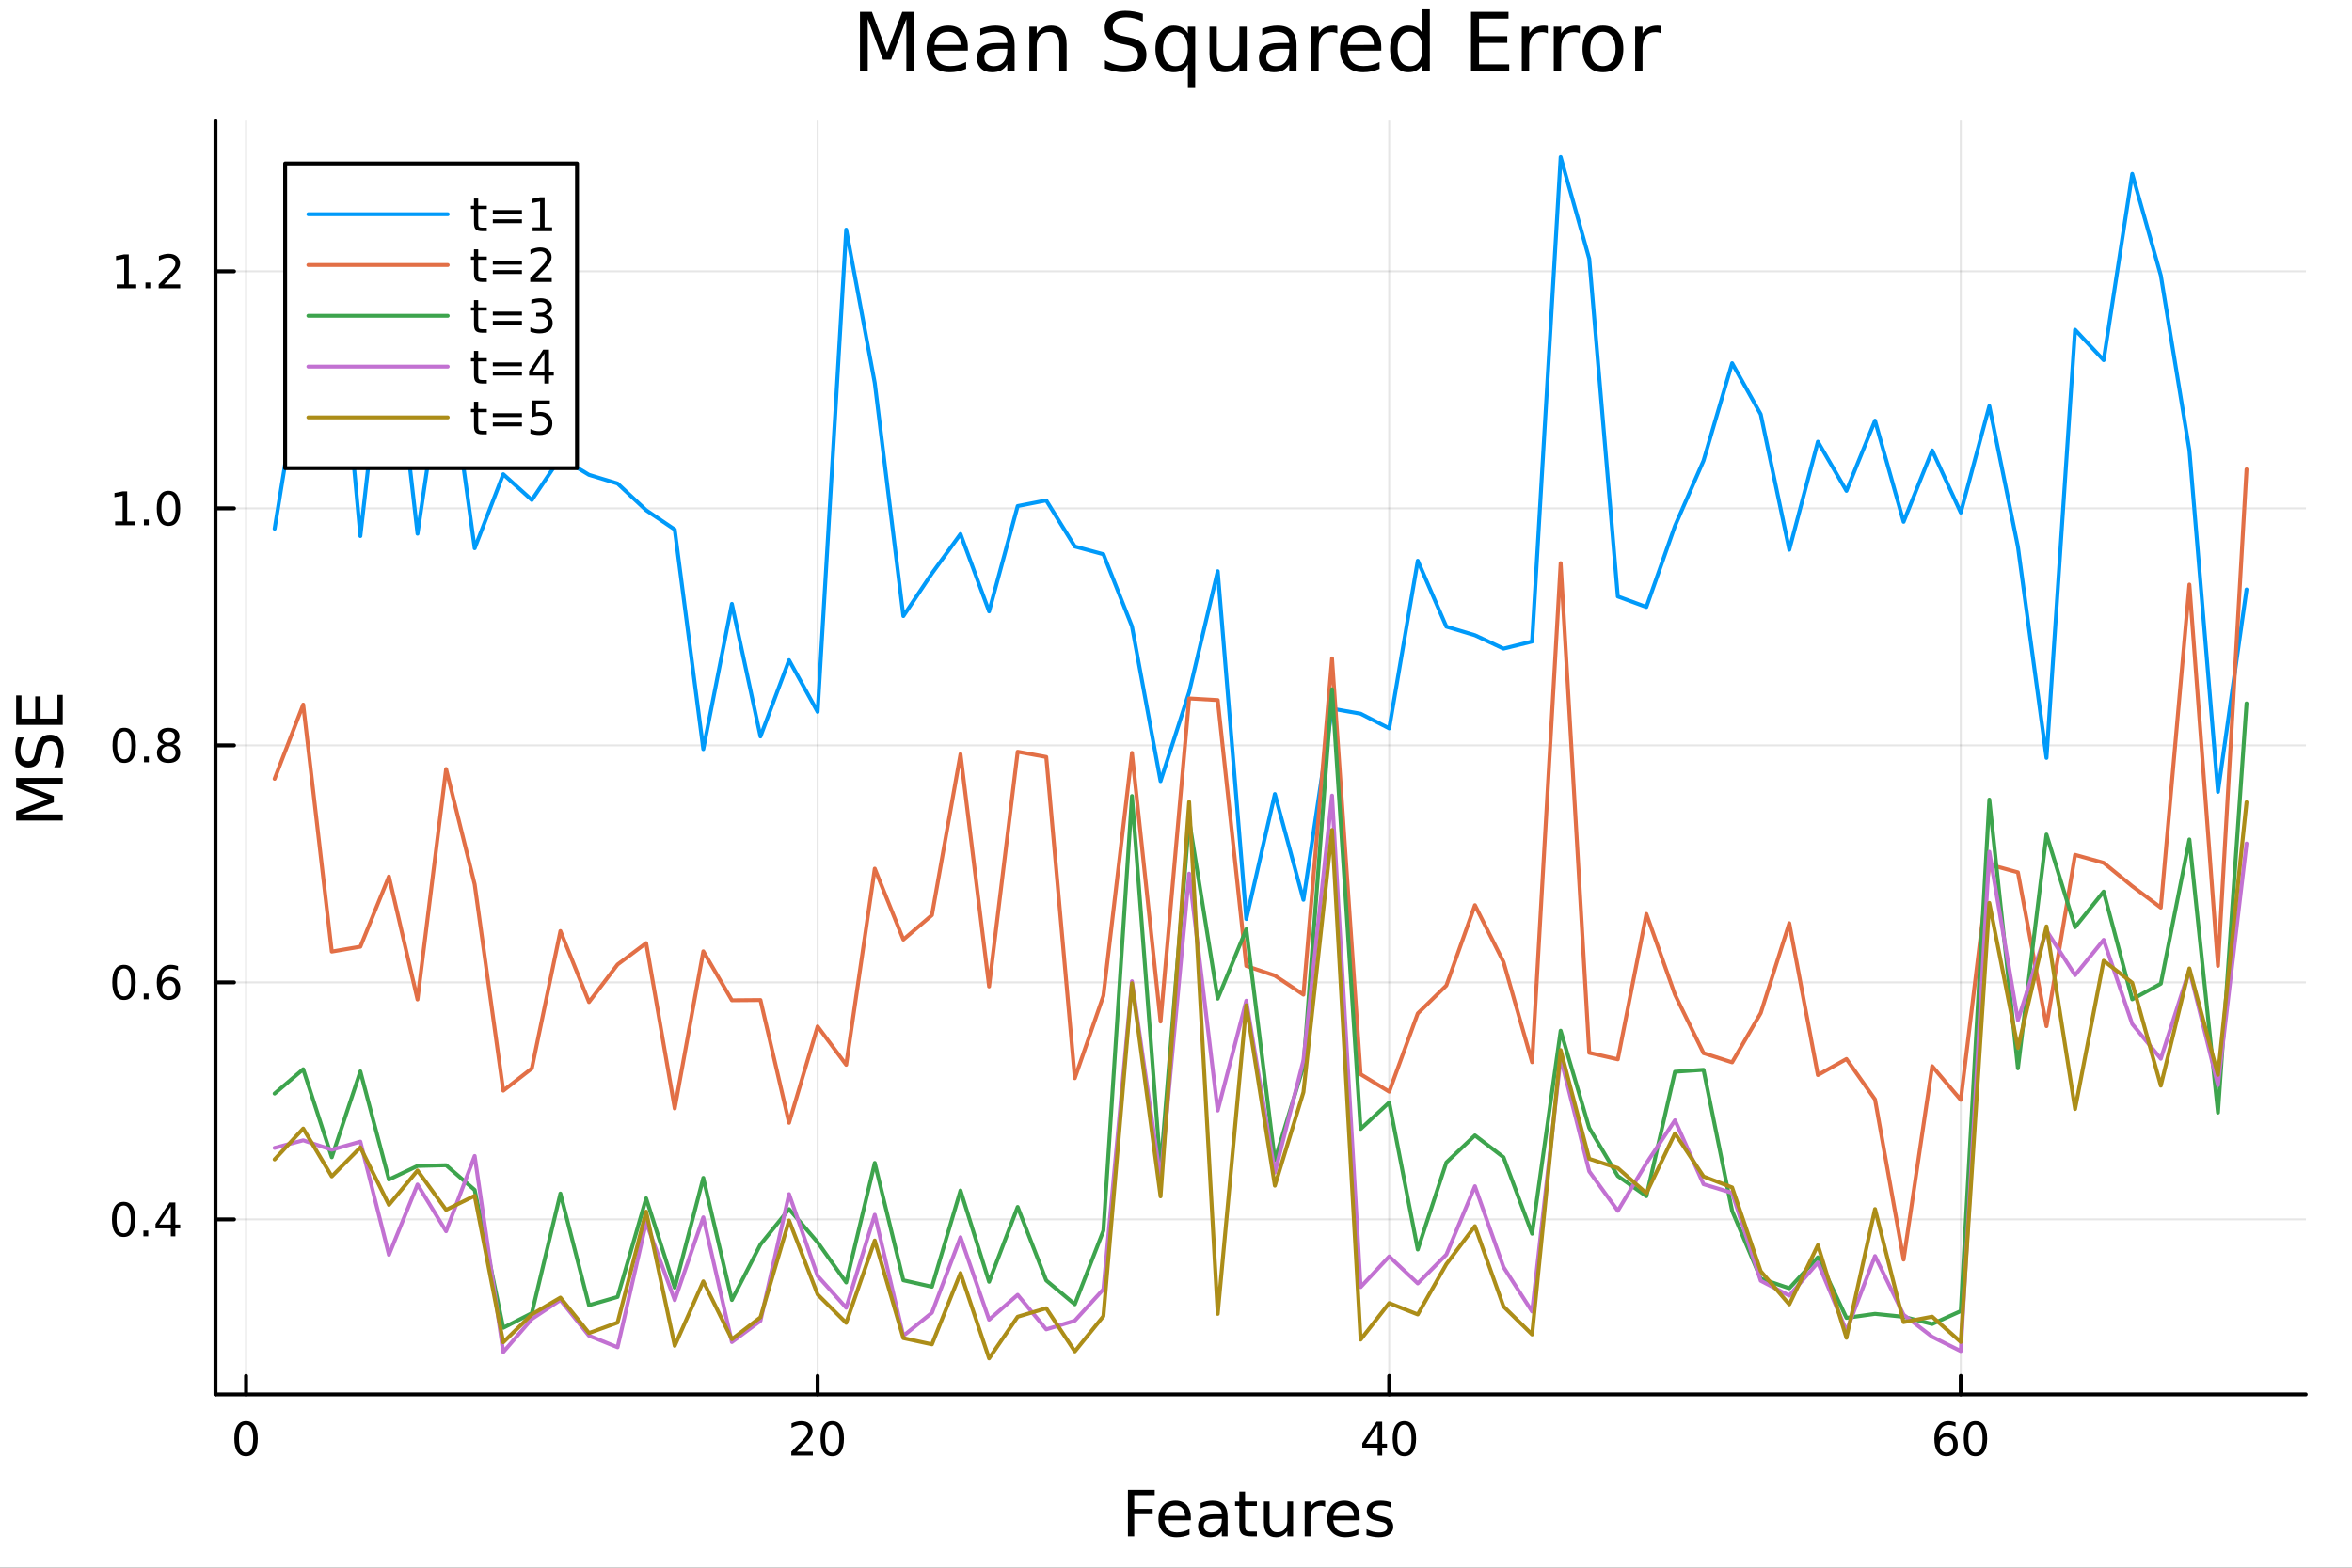 <?xml version="1.0" encoding="utf-8"?>
<svg xmlns="http://www.w3.org/2000/svg" xmlns:xlink="http://www.w3.org/1999/xlink" width="600" height="400" viewBox="0 0 2400 1600">
<rect x="0" y="0" width="2400" height="1600" fill="#333333" stroke="none"/>
<defs>
  <clipPath id="clip010">
    <rect x="0" y="0" width="2400" height="1600"/>
  </clipPath>
</defs>
<path clip-path="url(#clip010)" d="M0 1600 L2400 1600 L2400 8.88178e-14 L0 8.88178e-14  Z" fill="#ffffff" fill-rule="evenodd" fill-opacity="1"/>
<defs>
  <clipPath id="clip011">
    <rect x="480" y="0" width="1681" height="1600"/>
  </clipPath>
</defs>
<path clip-path="url(#clip010)" d="M219.866 1423.18 L2352.76 1423.18 L2352.76 123.472 L219.866 123.472  Z" fill="#ffffff" fill-rule="evenodd" fill-opacity="1"/>
<defs>
  <clipPath id="clip012">
    <rect x="219" y="123" width="2134" height="1301"/>
  </clipPath>
</defs>
<polyline clip-path="url(#clip012)" style="stroke:#000000; stroke-linecap:round; stroke-linejoin:round; stroke-width:2; stroke-opacity:0.1; fill:none" points="251.069,1423.18 251.069,123.472 "/>
<polyline clip-path="url(#clip012)" style="stroke:#000000; stroke-linecap:round; stroke-linejoin:round; stroke-width:2; stroke-opacity:0.1; fill:none" points="834.304,1423.18 834.304,123.472 "/>
<polyline clip-path="url(#clip012)" style="stroke:#000000; stroke-linecap:round; stroke-linejoin:round; stroke-width:2; stroke-opacity:0.1; fill:none" points="1417.54,1423.18 1417.54,123.472 "/>
<polyline clip-path="url(#clip012)" style="stroke:#000000; stroke-linecap:round; stroke-linejoin:round; stroke-width:2; stroke-opacity:0.1; fill:none" points="2000.77,1423.18 2000.77,123.472 "/>
<polyline clip-path="url(#clip010)" style="stroke:#000000; stroke-linecap:round; stroke-linejoin:round; stroke-width:4; stroke-opacity:1; fill:none" points="219.866,1423.18 2352.76,1423.18 "/>
<polyline clip-path="url(#clip010)" style="stroke:#000000; stroke-linecap:round; stroke-linejoin:round; stroke-width:4; stroke-opacity:1; fill:none" points="251.069,1423.18 251.069,1404.28 "/>
<polyline clip-path="url(#clip010)" style="stroke:#000000; stroke-linecap:round; stroke-linejoin:round; stroke-width:4; stroke-opacity:1; fill:none" points="834.304,1423.18 834.304,1404.28 "/>
<polyline clip-path="url(#clip010)" style="stroke:#000000; stroke-linecap:round; stroke-linejoin:round; stroke-width:4; stroke-opacity:1; fill:none" points="1417.54,1423.18 1417.54,1404.28 "/>
<polyline clip-path="url(#clip010)" style="stroke:#000000; stroke-linecap:round; stroke-linejoin:round; stroke-width:4; stroke-opacity:1; fill:none" points="2000.77,1423.18 2000.77,1404.28 "/>
<path clip-path="url(#clip010)" d="M251.069 1454.1 Q247.458 1454.1 245.63 1457.66 Q243.824 1461.2 243.824 1468.33 Q243.824 1475.44 245.63 1479.01 Q247.458 1482.55 251.069 1482.55 Q254.704 1482.55 256.509 1479.01 Q258.338 1475.44 258.338 1468.33 Q258.338 1461.2 256.509 1457.66 Q254.704 1454.1 251.069 1454.1 M251.069 1450.39 Q256.879 1450.39 259.935 1455 Q263.014 1459.58 263.014 1468.33 Q263.014 1477.06 259.935 1481.67 Q256.879 1486.25 251.069 1486.25 Q245.259 1486.25 242.18 1481.67 Q239.125 1477.06 239.125 1468.33 Q239.125 1459.58 242.18 1455 Q245.259 1450.39 251.069 1450.39 Z" fill="#000000" fill-rule="nonzero" fill-opacity="1" /><path clip-path="url(#clip010)" d="M813.077 1481.64 L829.397 1481.64 L829.397 1485.58 L807.452 1485.58 L807.452 1481.64 Q810.114 1478.89 814.698 1474.26 Q819.304 1469.61 820.485 1468.27 Q822.73 1465.74 823.61 1464.01 Q824.513 1462.25 824.513 1460.56 Q824.513 1457.8 822.568 1456.07 Q820.647 1454.33 817.545 1454.33 Q815.346 1454.33 812.892 1455.09 Q810.462 1455.86 807.684 1457.41 L807.684 1452.69 Q810.508 1451.55 812.962 1450.97 Q815.415 1450.39 817.452 1450.39 Q822.823 1450.39 826.017 1453.08 Q829.212 1455.77 829.212 1460.26 Q829.212 1462.39 828.401 1464.31 Q827.614 1466.2 825.508 1468.8 Q824.929 1469.47 821.827 1472.69 Q818.726 1475.88 813.077 1481.64 Z" fill="#000000" fill-rule="nonzero" fill-opacity="1" /><path clip-path="url(#clip010)" d="M849.211 1454.1 Q845.6 1454.1 843.772 1457.66 Q841.966 1461.2 841.966 1468.33 Q841.966 1475.44 843.772 1479.01 Q845.6 1482.55 849.211 1482.55 Q852.846 1482.55 854.651 1479.01 Q856.48 1475.44 856.48 1468.33 Q856.48 1461.2 854.651 1457.66 Q852.846 1454.1 849.211 1454.1 M849.211 1450.39 Q855.022 1450.39 858.077 1455 Q861.156 1459.58 861.156 1468.33 Q861.156 1477.06 858.077 1481.67 Q855.022 1486.25 849.211 1486.25 Q843.401 1486.25 840.323 1481.67 Q837.267 1477.06 837.267 1468.33 Q837.267 1459.58 840.323 1455 Q843.401 1450.39 849.211 1450.39 Z" fill="#000000" fill-rule="nonzero" fill-opacity="1" /><path clip-path="url(#clip010)" d="M1405.71 1455.09 L1393.9 1473.54 L1405.71 1473.54 L1405.71 1455.09 M1404.48 1451.02 L1410.36 1451.02 L1410.36 1473.54 L1415.29 1473.54 L1415.29 1477.43 L1410.36 1477.43 L1410.36 1485.58 L1405.71 1485.58 L1405.71 1477.43 L1390.11 1477.43 L1390.11 1472.92 L1404.48 1451.02 Z" fill="#000000" fill-rule="nonzero" fill-opacity="1" /><path clip-path="url(#clip010)" d="M1433.02 1454.1 Q1429.41 1454.1 1427.59 1457.66 Q1425.78 1461.2 1425.78 1468.33 Q1425.78 1475.44 1427.59 1479.01 Q1429.41 1482.55 1433.02 1482.55 Q1436.66 1482.55 1438.46 1479.01 Q1440.29 1475.44 1440.29 1468.33 Q1440.29 1461.2 1438.46 1457.66 Q1436.66 1454.1 1433.02 1454.1 M1433.02 1450.39 Q1438.84 1450.39 1441.89 1455 Q1444.97 1459.58 1444.97 1468.33 Q1444.97 1477.06 1441.89 1481.67 Q1438.84 1486.25 1433.02 1486.25 Q1427.21 1486.25 1424.14 1481.67 Q1421.08 1477.06 1421.08 1468.33 Q1421.08 1459.58 1424.14 1455 Q1427.21 1450.39 1433.02 1450.39 Z" fill="#000000" fill-rule="nonzero" fill-opacity="1" /><path clip-path="url(#clip010)" d="M1986.18 1466.44 Q1983.03 1466.44 1981.18 1468.59 Q1979.35 1470.74 1979.35 1474.49 Q1979.35 1478.22 1981.18 1480.39 Q1983.03 1482.55 1986.18 1482.55 Q1989.33 1482.55 1991.16 1480.39 Q1993.01 1478.22 1993.01 1474.49 Q1993.01 1470.74 1991.16 1468.59 Q1989.33 1466.44 1986.18 1466.44 M1995.46 1451.78 L1995.46 1456.04 Q1993.7 1455.21 1991.9 1454.77 Q1990.11 1454.33 1988.35 1454.33 Q1983.73 1454.33 1981.27 1457.45 Q1978.84 1460.58 1978.49 1466.9 Q1979.86 1464.89 1981.92 1463.82 Q1983.98 1462.73 1986.46 1462.73 Q1991.66 1462.73 1994.67 1465.9 Q1997.71 1469.05 1997.71 1474.49 Q1997.71 1479.82 1994.56 1483.03 Q1991.41 1486.25 1986.18 1486.25 Q1980.18 1486.25 1977.01 1481.67 Q1973.84 1477.06 1973.84 1468.33 Q1973.84 1460.14 1977.73 1455.28 Q1981.62 1450.39 1988.17 1450.39 Q1989.93 1450.39 1991.71 1450.74 Q1993.52 1451.09 1995.46 1451.78 Z" fill="#000000" fill-rule="nonzero" fill-opacity="1" /><path clip-path="url(#clip010)" d="M2015.76 1454.1 Q2012.15 1454.1 2010.32 1457.66 Q2008.52 1461.2 2008.52 1468.33 Q2008.52 1475.44 2010.32 1479.01 Q2012.15 1482.55 2015.76 1482.55 Q2019.4 1482.55 2021.2 1479.01 Q2023.03 1475.44 2023.03 1468.33 Q2023.03 1461.2 2021.2 1457.66 Q2019.4 1454.1 2015.76 1454.1 M2015.76 1450.39 Q2021.57 1450.39 2024.63 1455 Q2027.71 1459.58 2027.71 1468.33 Q2027.71 1477.06 2024.63 1481.67 Q2021.57 1486.25 2015.76 1486.25 Q2009.95 1486.25 2006.87 1481.67 Q2003.82 1477.06 2003.82 1468.33 Q2003.82 1459.58 2006.87 1455 Q2009.95 1450.39 2015.76 1450.39 Z" fill="#000000" fill-rule="nonzero" fill-opacity="1" /><path clip-path="url(#clip010)" d="M1150.96 1520.52 L1178.27 1520.52 L1178.27 1525.93 L1157.39 1525.93 L1157.39 1539.94 L1176.23 1539.94 L1176.23 1545.35 L1157.39 1545.35 L1157.39 1568.04 L1150.96 1568.04 L1150.96 1520.52 Z" fill="#000000" fill-rule="nonzero" fill-opacity="1" /><path clip-path="url(#clip010)" d="M1215.13 1548.76 L1215.13 1551.62 L1188.2 1551.62 Q1188.58 1557.67 1191.83 1560.85 Q1195.11 1564 1200.93 1564 Q1204.3 1564 1207.46 1563.17 Q1210.64 1562.35 1213.76 1560.69 L1213.76 1566.23 Q1210.61 1567.57 1207.3 1568.27 Q1203.99 1568.97 1200.58 1568.97 Q1192.05 1568.97 1187.05 1564 Q1182.09 1559.04 1182.09 1550.57 Q1182.09 1541.82 1186.8 1536.69 Q1191.54 1531.54 1199.56 1531.54 Q1206.76 1531.54 1210.93 1536.18 Q1215.13 1540.8 1215.13 1548.76 M1209.27 1547.04 Q1209.21 1542.23 1206.56 1539.37 Q1203.95 1536.5 1199.63 1536.5 Q1194.72 1536.5 1191.76 1539.27 Q1188.84 1542.04 1188.39 1547.07 L1209.27 1547.04 Z" fill="#000000" fill-rule="nonzero" fill-opacity="1" /><path clip-path="url(#clip010)" d="M1240.94 1550.12 Q1233.84 1550.12 1231.1 1551.75 Q1228.37 1553.37 1228.37 1557.29 Q1228.37 1560.4 1230.4 1562.25 Q1232.47 1564.07 1236.01 1564.07 Q1240.88 1564.07 1243.8 1560.63 Q1246.76 1557.16 1246.76 1551.43 L1246.76 1550.12 L1240.94 1550.12 M1252.62 1547.71 L1252.62 1568.04 L1246.76 1568.04 L1246.76 1562.63 Q1244.76 1565.88 1241.77 1567.44 Q1238.78 1568.97 1234.45 1568.97 Q1228.97 1568.97 1225.73 1565.91 Q1222.51 1562.82 1222.51 1557.67 Q1222.51 1551.65 1226.52 1548.6 Q1230.56 1545.54 1238.55 1545.54 L1246.76 1545.54 L1246.76 1544.97 Q1246.76 1540.93 1244.09 1538.73 Q1241.45 1536.5 1236.64 1536.5 Q1233.59 1536.5 1230.69 1537.23 Q1227.79 1537.97 1225.12 1539.43 L1225.12 1534.02 Q1228.34 1532.78 1231.36 1532.17 Q1234.38 1531.54 1237.25 1531.54 Q1244.98 1531.54 1248.8 1535.55 Q1252.62 1539.56 1252.62 1547.71 Z" fill="#000000" fill-rule="nonzero" fill-opacity="1" /><path clip-path="url(#clip010)" d="M1270.48 1522.27 L1270.48 1532.4 L1282.54 1532.4 L1282.54 1536.95 L1270.48 1536.95 L1270.48 1556.3 Q1270.48 1560.66 1271.65 1561.9 Q1272.86 1563.14 1276.52 1563.14 L1282.54 1563.14 L1282.54 1568.04 L1276.52 1568.04 Q1269.74 1568.04 1267.17 1565.53 Q1264.59 1562.98 1264.59 1556.3 L1264.59 1536.95 L1260.29 1536.95 L1260.29 1532.4 L1264.59 1532.4 L1264.59 1522.27 L1270.48 1522.27 Z" fill="#000000" fill-rule="nonzero" fill-opacity="1" /><path clip-path="url(#clip010)" d="M1289.64 1553.98 L1289.64 1532.4 L1295.49 1532.4 L1295.49 1553.75 Q1295.49 1558.81 1297.47 1561.36 Q1299.44 1563.87 1303.39 1563.87 Q1308.13 1563.87 1310.87 1560.85 Q1313.64 1557.83 1313.64 1552.61 L1313.64 1532.4 L1319.49 1532.4 L1319.49 1568.04 L1313.64 1568.04 L1313.64 1562.57 Q1311.5 1565.82 1308.67 1567.41 Q1305.87 1568.97 1302.15 1568.97 Q1296 1568.97 1292.82 1565.15 Q1289.64 1561.33 1289.64 1553.98 M1304.37 1531.54 L1304.37 1531.54 Z" fill="#000000" fill-rule="nonzero" fill-opacity="1" /><path clip-path="url(#clip010)" d="M1352.21 1537.87 Q1351.23 1537.3 1350.05 1537.04 Q1348.9 1536.76 1347.5 1536.76 Q1342.54 1536.76 1339.86 1540 Q1337.22 1543.22 1337.22 1549.27 L1337.22 1568.04 L1331.33 1568.04 L1331.33 1532.4 L1337.22 1532.4 L1337.22 1537.93 Q1339.07 1534.69 1342.03 1533.13 Q1344.99 1531.54 1349.22 1531.54 Q1349.82 1531.54 1350.56 1531.63 Q1351.29 1531.7 1352.18 1531.85 L1352.21 1537.87 Z" fill="#000000" fill-rule="nonzero" fill-opacity="1" /><path clip-path="url(#clip010)" d="M1387.41 1548.76 L1387.41 1551.62 L1360.49 1551.62 Q1360.87 1557.67 1364.12 1560.85 Q1367.39 1564 1373.22 1564 Q1376.59 1564 1379.74 1563.17 Q1382.93 1562.35 1386.05 1560.69 L1386.05 1566.23 Q1382.89 1567.57 1379.58 1568.27 Q1376.27 1568.97 1372.87 1568.97 Q1364.34 1568.97 1359.34 1564 Q1354.38 1559.04 1354.38 1550.57 Q1354.38 1541.82 1359.09 1536.69 Q1363.83 1531.54 1371.85 1531.54 Q1379.04 1531.54 1383.21 1536.18 Q1387.41 1540.8 1387.41 1548.76 M1381.56 1547.04 Q1381.49 1542.23 1378.85 1539.37 Q1376.24 1536.5 1371.91 1536.5 Q1367.01 1536.5 1364.05 1539.27 Q1361.12 1542.04 1360.68 1547.07 L1381.56 1547.04 Z" fill="#000000" fill-rule="nonzero" fill-opacity="1" /><path clip-path="url(#clip010)" d="M1419.75 1533.45 L1419.75 1538.98 Q1417.27 1537.71 1414.6 1537.07 Q1411.92 1536.44 1409.06 1536.44 Q1404.7 1536.44 1402.5 1537.77 Q1400.34 1539.11 1400.34 1541.79 Q1400.34 1543.82 1401.9 1545 Q1403.46 1546.15 1408.17 1547.2 L1410.17 1547.64 Q1416.41 1548.98 1419.02 1551.43 Q1421.66 1553.85 1421.66 1558.21 Q1421.66 1563.17 1417.72 1566.07 Q1413.8 1568.97 1406.93 1568.97 Q1404.06 1568.97 1400.94 1568.39 Q1397.85 1567.85 1394.42 1566.74 L1394.42 1560.69 Q1397.66 1562.38 1400.81 1563.24 Q1403.97 1564.07 1407.05 1564.07 Q1411.19 1564.07 1413.42 1562.66 Q1415.65 1561.23 1415.65 1558.65 Q1415.65 1556.27 1414.02 1554.99 Q1412.43 1553.72 1406.99 1552.54 L1404.95 1552.07 Q1399.51 1550.92 1397.09 1548.56 Q1394.67 1546.18 1394.67 1542.04 Q1394.67 1537.01 1398.24 1534.27 Q1401.8 1531.54 1408.36 1531.54 Q1411.6 1531.54 1414.47 1532.01 Q1417.33 1532.49 1419.75 1533.45 Z" fill="#000000" fill-rule="nonzero" fill-opacity="1" /><polyline clip-path="url(#clip012)" style="stroke:#000000; stroke-linecap:round; stroke-linejoin:round; stroke-width:2; stroke-opacity:0.1; fill:none" points="219.866,1244.53 2352.76,1244.53 "/>
<polyline clip-path="url(#clip012)" style="stroke:#000000; stroke-linecap:round; stroke-linejoin:round; stroke-width:2; stroke-opacity:0.1; fill:none" points="219.866,1002.63 2352.76,1002.63 "/>
<polyline clip-path="url(#clip012)" style="stroke:#000000; stroke-linecap:round; stroke-linejoin:round; stroke-width:2; stroke-opacity:0.1; fill:none" points="219.866,760.721 2352.76,760.721 "/>
<polyline clip-path="url(#clip012)" style="stroke:#000000; stroke-linecap:round; stroke-linejoin:round; stroke-width:2; stroke-opacity:0.1; fill:none" points="219.866,518.814 2352.76,518.814 "/>
<polyline clip-path="url(#clip012)" style="stroke:#000000; stroke-linecap:round; stroke-linejoin:round; stroke-width:2; stroke-opacity:0.1; fill:none" points="219.866,276.908 2352.76,276.908 "/>
<polyline clip-path="url(#clip010)" style="stroke:#000000; stroke-linecap:round; stroke-linejoin:round; stroke-width:4; stroke-opacity:1; fill:none" points="219.866,1423.18 219.866,123.472 "/>
<polyline clip-path="url(#clip010)" style="stroke:#000000; stroke-linecap:round; stroke-linejoin:round; stroke-width:4; stroke-opacity:1; fill:none" points="219.866,1244.53 238.764,1244.53 "/>
<polyline clip-path="url(#clip010)" style="stroke:#000000; stroke-linecap:round; stroke-linejoin:round; stroke-width:4; stroke-opacity:1; fill:none" points="219.866,1002.63 238.764,1002.63 "/>
<polyline clip-path="url(#clip010)" style="stroke:#000000; stroke-linecap:round; stroke-linejoin:round; stroke-width:4; stroke-opacity:1; fill:none" points="219.866,760.721 238.764,760.721 "/>
<polyline clip-path="url(#clip010)" style="stroke:#000000; stroke-linecap:round; stroke-linejoin:round; stroke-width:4; stroke-opacity:1; fill:none" points="219.866,518.814 238.764,518.814 "/>
<polyline clip-path="url(#clip010)" style="stroke:#000000; stroke-linecap:round; stroke-linejoin:round; stroke-width:4; stroke-opacity:1; fill:none" points="219.866,276.908 238.764,276.908 "/>
<path clip-path="url(#clip010)" d="M126.205 1230.33 Q122.593 1230.33 120.765 1233.9 Q118.959 1237.44 118.959 1244.57 Q118.959 1251.68 120.765 1255.24 Q122.593 1258.78 126.205 1258.78 Q129.839 1258.78 131.644 1255.24 Q133.473 1251.68 133.473 1244.57 Q133.473 1237.44 131.644 1233.9 Q129.839 1230.33 126.205 1230.33 M126.205 1226.63 Q132.015 1226.63 135.07 1231.24 Q138.149 1235.82 138.149 1244.57 Q138.149 1253.3 135.07 1257.9 Q132.015 1262.49 126.205 1262.49 Q120.394 1262.49 117.316 1257.9 Q114.26 1253.3 114.26 1244.57 Q114.26 1235.82 117.316 1231.24 Q120.394 1226.63 126.205 1226.63 Z" fill="#000000" fill-rule="nonzero" fill-opacity="1" /><path clip-path="url(#clip010)" d="M146.366 1255.93 L151.251 1255.93 L151.251 1261.81 L146.366 1261.81 L146.366 1255.93 Z" fill="#000000" fill-rule="nonzero" fill-opacity="1" /><path clip-path="url(#clip010)" d="M174.283 1231.33 L162.477 1249.78 L174.283 1249.78 L174.283 1231.33 M173.056 1227.25 L178.936 1227.25 L178.936 1249.78 L183.866 1249.78 L183.866 1253.67 L178.936 1253.67 L178.936 1261.81 L174.283 1261.81 L174.283 1253.67 L158.681 1253.67 L158.681 1249.15 L173.056 1227.25 Z" fill="#000000" fill-rule="nonzero" fill-opacity="1" /><path clip-path="url(#clip010)" d="M126.529 988.426 Q122.918 988.426 121.089 991.991 Q119.283 995.533 119.283 1002.66 Q119.283 1009.77 121.089 1013.33 Q122.918 1016.88 126.529 1016.88 Q130.163 1016.88 131.968 1013.33 Q133.797 1009.77 133.797 1002.66 Q133.797 995.533 131.968 991.991 Q130.163 988.426 126.529 988.426 M126.529 984.723 Q132.339 984.723 135.394 989.329 Q138.473 993.912 138.473 1002.66 Q138.473 1011.39 135.394 1016 Q132.339 1020.58 126.529 1020.58 Q120.718 1020.58 117.64 1016 Q114.584 1011.39 114.584 1002.66 Q114.584 993.912 117.64 989.329 Q120.718 984.723 126.529 984.723 Z" fill="#000000" fill-rule="nonzero" fill-opacity="1" /><path clip-path="url(#clip010)" d="M146.691 1014.03 L151.575 1014.03 L151.575 1019.91 L146.691 1019.91 L146.691 1014.03 Z" fill="#000000" fill-rule="nonzero" fill-opacity="1" /><path clip-path="url(#clip010)" d="M172.339 1000.76 Q169.19 1000.76 167.339 1002.92 Q165.51 1005.07 165.51 1008.82 Q165.51 1012.55 167.339 1014.72 Q169.19 1016.88 172.339 1016.88 Q175.487 1016.88 177.315 1014.72 Q179.167 1012.55 179.167 1008.82 Q179.167 1005.07 177.315 1002.92 Q175.487 1000.76 172.339 1000.76 M181.621 986.112 L181.621 990.371 Q179.862 989.537 178.056 989.098 Q176.274 988.658 174.514 988.658 Q169.885 988.658 167.431 991.783 Q165.001 994.908 164.653 1001.23 Q166.019 999.213 168.079 998.149 Q170.139 997.061 172.616 997.061 Q177.825 997.061 180.834 1000.23 Q183.866 1003.38 183.866 1008.82 Q183.866 1014.14 180.718 1017.36 Q177.57 1020.58 172.339 1020.58 Q166.343 1020.58 163.172 1016 Q160.001 1011.39 160.001 1002.66 Q160.001 994.468 163.89 989.607 Q167.778 984.723 174.329 984.723 Q176.089 984.723 177.871 985.07 Q179.676 985.417 181.621 986.112 Z" fill="#000000" fill-rule="nonzero" fill-opacity="1" /><path clip-path="url(#clip010)" d="M126.783 746.52 Q123.172 746.52 121.343 750.084 Q119.538 753.626 119.538 760.756 Q119.538 767.862 121.343 771.427 Q123.172 774.969 126.783 774.969 Q130.417 774.969 132.223 771.427 Q134.052 767.862 134.052 760.756 Q134.052 753.626 132.223 750.084 Q130.417 746.52 126.783 746.52 M126.783 742.816 Q132.593 742.816 135.649 747.422 Q138.728 752.006 138.728 760.756 Q138.728 769.483 135.649 774.089 Q132.593 778.672 126.783 778.672 Q120.973 778.672 117.894 774.089 Q114.839 769.483 114.839 760.756 Q114.839 752.006 117.894 747.422 Q120.973 742.816 126.783 742.816 Z" fill="#000000" fill-rule="nonzero" fill-opacity="1" /><path clip-path="url(#clip010)" d="M146.945 772.121 L151.829 772.121 L151.829 778.001 L146.945 778.001 L146.945 772.121 Z" fill="#000000" fill-rule="nonzero" fill-opacity="1" /><path clip-path="url(#clip010)" d="M172.014 761.589 Q168.681 761.589 166.76 763.371 Q164.862 765.154 164.862 768.279 Q164.862 771.404 166.76 773.186 Q168.681 774.969 172.014 774.969 Q175.348 774.969 177.269 773.186 Q179.19 771.381 179.19 768.279 Q179.19 765.154 177.269 763.371 Q175.371 761.589 172.014 761.589 M167.339 759.598 Q164.329 758.858 162.64 756.797 Q160.973 754.737 160.973 751.774 Q160.973 747.631 163.913 745.223 Q166.876 742.816 172.014 742.816 Q177.176 742.816 180.116 745.223 Q183.056 747.631 183.056 751.774 Q183.056 754.737 181.366 756.797 Q179.7 758.858 176.714 759.598 Q180.093 760.385 181.968 762.677 Q183.866 764.969 183.866 768.279 Q183.866 773.302 180.788 775.987 Q177.732 778.672 172.014 778.672 Q166.297 778.672 163.218 775.987 Q160.163 773.302 160.163 768.279 Q160.163 764.969 162.061 762.677 Q163.959 760.385 167.339 759.598 M165.626 752.214 Q165.626 754.899 167.292 756.404 Q168.982 757.909 172.014 757.909 Q175.024 757.909 176.714 756.404 Q178.426 754.899 178.426 752.214 Q178.426 749.529 176.714 748.024 Q175.024 746.52 172.014 746.52 Q168.982 746.52 167.292 748.024 Q165.626 749.529 165.626 752.214 Z" fill="#000000" fill-rule="nonzero" fill-opacity="1" /><path clip-path="url(#clip010)" d="M117.501 532.159 L125.14 532.159 L125.14 505.794 L116.83 507.46 L116.83 503.201 L125.093 501.534 L129.769 501.534 L129.769 532.159 L137.408 532.159 L137.408 536.094 L117.501 536.094 L117.501 532.159 Z" fill="#000000" fill-rule="nonzero" fill-opacity="1" /><path clip-path="url(#clip010)" d="M146.853 530.215 L151.737 530.215 L151.737 536.094 L146.853 536.094 L146.853 530.215 Z" fill="#000000" fill-rule="nonzero" fill-opacity="1" /><path clip-path="url(#clip010)" d="M171.922 504.613 Q168.311 504.613 166.482 508.178 Q164.677 511.719 164.677 518.849 Q164.677 525.955 166.482 529.52 Q168.311 533.062 171.922 533.062 Q175.556 533.062 177.362 529.52 Q179.19 525.955 179.19 518.849 Q179.19 511.719 177.362 508.178 Q175.556 504.613 171.922 504.613 M171.922 500.909 Q177.732 500.909 180.788 505.516 Q183.866 510.099 183.866 518.849 Q183.866 527.576 180.788 532.182 Q177.732 536.766 171.922 536.766 Q166.112 536.766 163.033 532.182 Q159.978 527.576 159.978 518.849 Q159.978 510.099 163.033 505.516 Q166.112 500.909 171.922 500.909 Z" fill="#000000" fill-rule="nonzero" fill-opacity="1" /><path clip-path="url(#clip010)" d="M119.098 290.252 L126.737 290.252 L126.737 263.887 L118.427 265.554 L118.427 261.294 L126.691 259.628 L131.367 259.628 L131.367 290.252 L139.005 290.252 L139.005 294.188 L119.098 294.188 L119.098 290.252 Z" fill="#000000" fill-rule="nonzero" fill-opacity="1" /><path clip-path="url(#clip010)" d="M148.45 288.308 L153.334 288.308 L153.334 294.188 L148.45 294.188 L148.45 288.308 Z" fill="#000000" fill-rule="nonzero" fill-opacity="1" /><path clip-path="url(#clip010)" d="M167.547 290.252 L183.866 290.252 L183.866 294.188 L161.922 294.188 L161.922 290.252 Q164.584 287.498 169.167 282.868 Q173.774 278.215 174.954 276.873 Q177.2 274.35 178.079 272.614 Q178.982 270.854 178.982 269.165 Q178.982 266.41 177.038 264.674 Q175.116 262.938 172.014 262.938 Q169.815 262.938 167.362 263.702 Q164.931 264.466 162.153 266.016 L162.153 261.294 Q164.977 260.16 167.431 259.581 Q169.885 259.003 171.922 259.003 Q177.292 259.003 180.487 261.688 Q183.681 264.373 183.681 268.864 Q183.681 270.993 182.871 272.915 Q182.084 274.813 179.977 277.405 Q179.399 278.077 176.297 281.294 Q173.195 284.489 167.547 290.252 Z" fill="#000000" fill-rule="nonzero" fill-opacity="1" /><path clip-path="url(#clip010)" d="M16.484 837.445 L16.484 827.864 L48.822 815.738 L16.484 803.547 L16.484 793.967 L64.004 793.967 L64.004 800.237 L22.277 800.237 L54.869 812.491 L54.869 818.952 L22.277 831.206 L64.004 831.206 L64.004 837.445 L16.484 837.445 Z" fill="#000000" fill-rule="nonzero" fill-opacity="1" /><path clip-path="url(#clip010)" d="M18.044 752.717 L24.314 752.717 Q22.563 756.377 21.704 759.624 Q20.845 762.87 20.845 765.894 Q20.845 771.146 22.882 774.01 Q24.919 776.843 28.674 776.843 Q31.826 776.843 33.449 774.965 Q35.04 773.055 36.027 767.772 L36.823 763.889 Q38.191 756.696 41.66 753.29 Q45.098 749.852 50.891 749.852 Q57.798 749.852 61.362 754.499 Q64.927 759.115 64.927 768.058 Q64.927 771.432 64.163 775.252 Q63.399 779.039 61.904 783.113 L55.283 783.113 Q57.479 779.198 58.593 775.443 Q59.707 771.687 59.707 768.058 Q59.707 762.552 57.543 759.56 Q55.379 756.568 51.368 756.568 Q47.867 756.568 45.894 758.733 Q43.92 760.865 42.934 765.767 L42.17 769.682 Q40.737 776.875 37.682 780.09 Q34.626 783.304 29.184 783.304 Q22.882 783.304 19.253 778.88 Q15.625 774.424 15.625 766.626 Q15.625 763.284 16.23 759.815 Q16.834 756.345 18.044 752.717 Z" fill="#000000" fill-rule="nonzero" fill-opacity="1" /><path clip-path="url(#clip010)" d="M16.484 739.826 L16.484 709.78 L21.895 709.78 L21.895 733.397 L35.963 733.397 L35.963 710.767 L41.374 710.767 L41.374 733.397 L58.593 733.397 L58.593 709.207 L64.004 709.207 L64.004 739.826 L16.484 739.826 Z" fill="#000000" fill-rule="nonzero" fill-opacity="1" /><path clip-path="url(#clip010)" d="M877.514 12.096 L889.707 12.096 L905.141 53.253 L920.656 12.096 L932.849 12.096 L932.849 72.576 L924.869 72.576 L924.869 19.469 L909.273 60.95 L901.05 60.95 L885.454 19.469 L885.454 72.576 L877.514 72.576 L877.514 12.096 Z" fill="#000000" fill-rule="nonzero" fill-opacity="1" /><path clip-path="url(#clip010)" d="M987.577 48.028 L987.577 51.673 L953.307 51.673 Q953.793 59.37 957.925 63.421 Q962.097 67.431 969.51 67.431 Q973.804 67.431 977.814 66.378 Q981.865 65.325 985.835 63.218 L985.835 70.267 Q981.825 71.968 977.612 72.86 Q973.399 73.751 969.065 73.751 Q958.208 73.751 951.848 67.431 Q945.529 61.112 945.529 50.337 Q945.529 39.197 951.524 32.675 Q957.56 26.112 967.768 26.112 Q976.923 26.112 982.23 32.026 Q987.577 37.9 987.577 48.028 M980.123 45.84 Q980.042 39.723 976.68 36.077 Q973.358 32.431 967.849 32.431 Q961.611 32.431 957.844 35.956 Q954.117 39.48 953.55 45.88 L980.123 45.84 Z" fill="#000000" fill-rule="nonzero" fill-opacity="1" /><path clip-path="url(#clip010)" d="M1020.43 49.769 Q1011.4 49.769 1007.91 51.835 Q1004.43 53.901 1004.43 58.884 Q1004.43 62.854 1007.02 65.203 Q1009.65 67.512 1014.15 67.512 Q1020.35 67.512 1024.08 63.137 Q1027.84 58.722 1027.84 51.43 L1027.84 49.769 L1020.43 49.769 M1035.3 46.691 L1035.3 72.576 L1027.84 72.576 L1027.84 65.689 Q1025.29 69.821 1021.48 71.806 Q1017.68 73.751 1012.17 73.751 Q1005.2 73.751 1001.07 69.862 Q996.975 65.933 996.975 59.37 Q996.975 51.714 1002.08 47.825 Q1007.22 43.936 1017.39 43.936 L1027.84 43.936 L1027.84 43.207 Q1027.84 38.062 1024.44 35.267 Q1021.08 32.431 1014.96 32.431 Q1011.07 32.431 1007.39 33.363 Q1003.7 34.295 1000.3 36.158 L1000.3 29.272 Q1004.39 27.692 1008.24 26.922 Q1012.09 26.112 1015.73 26.112 Q1025.57 26.112 1030.44 31.216 Q1035.3 36.32 1035.3 46.691 Z" fill="#000000" fill-rule="nonzero" fill-opacity="1" /><path clip-path="url(#clip010)" d="M1088.36 45.192 L1088.36 72.576 L1080.91 72.576 L1080.91 45.435 Q1080.91 38.994 1078.4 35.794 Q1075.89 32.594 1070.86 32.594 Q1064.83 32.594 1061.34 36.442 Q1057.86 40.29 1057.86 46.934 L1057.86 72.576 L1050.37 72.576 L1050.37 27.206 L1057.86 27.206 L1057.86 34.254 Q1060.53 30.163 1064.14 28.138 Q1067.79 26.112 1072.52 26.112 Q1080.34 26.112 1084.35 30.973 Q1088.36 35.794 1088.36 45.192 Z" fill="#000000" fill-rule="nonzero" fill-opacity="1" /><path clip-path="url(#clip010)" d="M1166.18 14.081 L1166.18 22.061 Q1161.52 19.833 1157.39 18.739 Q1153.26 17.646 1149.41 17.646 Q1142.73 17.646 1139.08 20.238 Q1135.48 22.831 1135.48 27.611 Q1135.48 31.621 1137.87 33.687 Q1140.3 35.713 1147.02 36.969 L1151.96 37.981 Q1161.12 39.723 1165.45 44.139 Q1169.83 48.514 1169.83 55.886 Q1169.83 64.677 1163.91 69.214 Q1158.04 73.751 1146.66 73.751 Q1142.36 73.751 1137.5 72.778 Q1132.68 71.806 1127.5 69.902 L1127.5 61.477 Q1132.48 64.272 1137.26 65.689 Q1142.04 67.107 1146.66 67.107 Q1153.66 67.107 1157.47 64.353 Q1161.28 61.598 1161.28 56.494 Q1161.28 52.038 1158.53 49.526 Q1155.81 47.015 1149.57 45.759 L1144.59 44.787 Q1135.44 42.964 1131.34 39.075 Q1127.25 35.186 1127.25 28.259 Q1127.25 20.238 1132.88 15.62 Q1138.55 11.002 1148.48 11.002 Q1152.73 11.002 1157.15 11.772 Q1161.56 12.542 1166.18 14.081 Z" fill="#000000" fill-rule="nonzero" fill-opacity="1" /><path clip-path="url(#clip010)" d="M1186.72 49.931 Q1186.72 58.155 1190.08 62.854 Q1193.48 67.512 1199.4 67.512 Q1205.31 67.512 1208.72 62.854 Q1212.12 58.155 1212.12 49.931 Q1212.12 41.708 1208.72 37.05 Q1205.31 32.35 1199.4 32.35 Q1193.48 32.35 1190.08 37.05 Q1186.72 41.708 1186.72 49.931 M1212.12 65.77 Q1209.77 69.821 1206.16 71.806 Q1202.6 73.751 1197.58 73.751 Q1189.35 73.751 1184.17 67.188 Q1179.02 60.626 1179.02 49.931 Q1179.02 39.237 1184.17 32.675 Q1189.35 26.112 1197.58 26.112 Q1202.6 26.112 1206.16 28.097 Q1209.77 30.041 1212.12 34.092 L1212.12 27.206 L1219.57 27.206 L1219.57 89.833 L1212.12 89.833 L1212.12 65.77 Z" fill="#000000" fill-rule="nonzero" fill-opacity="1" /><path clip-path="url(#clip010)" d="M1234.16 54.671 L1234.16 27.206 L1241.61 27.206 L1241.61 54.387 Q1241.61 60.828 1244.12 64.069 Q1246.63 67.269 1251.66 67.269 Q1257.69 67.269 1261.18 63.421 Q1264.7 59.573 1264.7 52.929 L1264.7 27.206 L1272.15 27.206 L1272.15 72.576 L1264.7 72.576 L1264.7 65.608 Q1261.99 69.74 1258.38 71.766 Q1254.82 73.751 1250.08 73.751 Q1242.26 73.751 1238.21 68.89 Q1234.16 64.029 1234.16 54.671 M1252.91 26.112 L1252.91 26.112 Z" fill="#000000" fill-rule="nonzero" fill-opacity="1" /><path clip-path="url(#clip010)" d="M1308.13 49.769 Q1299.09 49.769 1295.61 51.835 Q1292.12 53.901 1292.12 58.884 Q1292.12 62.854 1294.72 65.203 Q1297.35 67.512 1301.85 67.512 Q1308.04 67.512 1311.77 63.137 Q1315.54 58.722 1315.54 51.43 L1315.54 49.769 L1308.13 49.769 M1322.99 46.691 L1322.99 72.576 L1315.54 72.576 L1315.54 65.689 Q1312.99 69.821 1309.18 71.806 Q1305.37 73.751 1299.86 73.751 Q1292.89 73.751 1288.76 69.862 Q1284.67 65.933 1284.67 59.37 Q1284.67 51.714 1289.77 47.825 Q1294.92 43.936 1305.09 43.936 L1315.54 43.936 L1315.54 43.207 Q1315.54 38.062 1312.14 35.267 Q1308.77 32.431 1302.66 32.431 Q1298.77 32.431 1295.08 33.363 Q1291.39 34.295 1287.99 36.158 L1287.99 29.272 Q1292.08 27.692 1295.93 26.922 Q1299.78 26.112 1303.43 26.112 Q1313.27 26.112 1318.13 31.216 Q1322.99 36.32 1322.99 46.691 Z" fill="#000000" fill-rule="nonzero" fill-opacity="1" /><path clip-path="url(#clip010)" d="M1364.64 34.173 Q1363.38 33.444 1361.88 33.12 Q1360.42 32.756 1358.64 32.756 Q1352.32 32.756 1348.92 36.888 Q1345.56 40.979 1345.56 48.676 L1345.56 72.576 L1338.06 72.576 L1338.06 27.206 L1345.56 27.206 L1345.56 34.254 Q1347.91 30.122 1351.67 28.138 Q1355.44 26.112 1360.83 26.112 Q1361.6 26.112 1362.53 26.234 Q1363.46 26.315 1364.59 26.517 L1364.64 34.173 Z" fill="#000000" fill-rule="nonzero" fill-opacity="1" /><path clip-path="url(#clip010)" d="M1409.44 48.028 L1409.44 51.673 L1375.17 51.673 Q1375.65 59.37 1379.79 63.421 Q1383.96 67.431 1391.37 67.431 Q1395.67 67.431 1399.68 66.378 Q1403.73 65.325 1407.7 63.218 L1407.7 70.267 Q1403.69 71.968 1399.47 72.86 Q1395.26 73.751 1390.93 73.751 Q1380.07 73.751 1373.71 67.431 Q1367.39 61.112 1367.39 50.337 Q1367.39 39.197 1373.39 32.675 Q1379.42 26.112 1389.63 26.112 Q1398.78 26.112 1404.09 32.026 Q1409.44 37.9 1409.44 48.028 M1401.98 45.84 Q1401.9 39.723 1398.54 36.077 Q1395.22 32.431 1389.71 32.431 Q1383.47 32.431 1379.7 35.956 Q1375.98 39.48 1375.41 45.88 L1401.98 45.84 Z" fill="#000000" fill-rule="nonzero" fill-opacity="1" /><path clip-path="url(#clip010)" d="M1451.53 34.092 L1451.53 9.544 L1458.98 9.544 L1458.98 72.576 L1451.53 72.576 L1451.53 65.77 Q1449.18 69.821 1445.57 71.806 Q1442.01 73.751 1436.98 73.751 Q1428.76 73.751 1423.58 67.188 Q1418.43 60.626 1418.43 49.931 Q1418.43 39.237 1423.58 32.675 Q1428.76 26.112 1436.98 26.112 Q1442.01 26.112 1445.57 28.097 Q1449.18 30.041 1451.53 34.092 M1426.13 49.931 Q1426.13 58.155 1429.49 62.854 Q1432.89 67.512 1438.81 67.512 Q1444.72 67.512 1448.12 62.854 Q1451.53 58.155 1451.53 49.931 Q1451.53 41.708 1448.12 37.05 Q1444.72 32.35 1438.81 32.35 Q1432.89 32.35 1429.49 37.05 Q1426.13 41.708 1426.13 49.931 Z" fill="#000000" fill-rule="nonzero" fill-opacity="1" /><path clip-path="url(#clip010)" d="M1501.03 12.096 L1539.27 12.096 L1539.27 18.983 L1509.21 18.983 L1509.21 36.888 L1538.01 36.888 L1538.01 43.774 L1509.21 43.774 L1509.21 65.689 L1540 65.689 L1540 72.576 L1501.03 72.576 L1501.03 12.096 Z" fill="#000000" fill-rule="nonzero" fill-opacity="1" /><path clip-path="url(#clip010)" d="M1579.41 34.173 Q1578.16 33.444 1576.66 33.12 Q1575.2 32.756 1573.42 32.756 Q1567.1 32.756 1563.7 36.888 Q1560.33 40.979 1560.33 48.676 L1560.33 72.576 L1552.84 72.576 L1552.84 27.206 L1560.33 27.206 L1560.33 34.254 Q1562.68 30.122 1566.45 28.138 Q1570.22 26.112 1575.61 26.112 Q1576.38 26.112 1577.31 26.234 Q1578.24 26.315 1579.37 26.517 L1579.41 34.173 Z" fill="#000000" fill-rule="nonzero" fill-opacity="1" /><path clip-path="url(#clip010)" d="M1612.06 34.173 Q1610.81 33.444 1609.31 33.12 Q1607.85 32.756 1606.07 32.756 Q1599.75 32.756 1596.35 36.888 Q1592.98 40.979 1592.98 48.676 L1592.98 72.576 L1585.49 72.576 L1585.49 27.206 L1592.98 27.206 L1592.98 34.254 Q1595.33 30.122 1599.1 28.138 Q1602.87 26.112 1608.26 26.112 Q1609.03 26.112 1609.96 26.234 Q1610.89 26.315 1612.02 26.517 L1612.06 34.173 Z" fill="#000000" fill-rule="nonzero" fill-opacity="1" /><path clip-path="url(#clip010)" d="M1635.64 32.431 Q1629.65 32.431 1626.16 37.131 Q1622.68 41.789 1622.68 49.931 Q1622.68 58.074 1626.12 62.773 Q1629.6 67.431 1635.64 67.431 Q1641.6 67.431 1645.08 62.732 Q1648.56 58.033 1648.56 49.931 Q1648.56 41.87 1645.08 37.171 Q1641.6 32.431 1635.64 32.431 M1635.64 26.112 Q1645.36 26.112 1650.91 32.431 Q1656.46 38.751 1656.46 49.931 Q1656.46 61.071 1650.91 67.431 Q1645.36 73.751 1635.64 73.751 Q1625.88 73.751 1620.33 67.431 Q1614.82 61.071 1614.82 49.931 Q1614.82 38.751 1620.33 32.431 Q1625.88 26.112 1635.64 26.112 Z" fill="#000000" fill-rule="nonzero" fill-opacity="1" /><path clip-path="url(#clip010)" d="M1695.11 34.173 Q1693.85 33.444 1692.35 33.12 Q1690.9 32.756 1689.11 32.756 Q1682.79 32.756 1679.39 36.888 Q1676.03 40.979 1676.03 48.676 L1676.03 72.576 L1668.53 72.576 L1668.53 27.206 L1676.03 27.206 L1676.03 34.254 Q1678.38 30.122 1682.15 28.138 Q1685.91 26.112 1691.3 26.112 Q1692.07 26.112 1693 26.234 Q1693.93 26.315 1695.07 26.517 L1695.11 34.173 Z" fill="#000000" fill-rule="nonzero" fill-opacity="1" /><polyline clip-path="url(#clip012)" style="stroke:#009af9; stroke-linecap:round; stroke-linejoin:round; stroke-width:4; stroke-opacity:1; fill:none" points="280.231,539.63 309.393,360.059 338.555,229.455 367.716,547.103 396.878,289.623 426.04,544.691 455.202,347.521 484.363,559.56 513.525,483.999 542.687,510.304 571.848,467.005 601.01,484.619 630.172,493.494 659.334,520.756 688.495,540.432 717.657,764.619 746.819,616.331 775.981,751.699 805.142,673.772 834.304,726.565 863.466,234.352 892.628,390.869 921.789,628.766 950.951,585.206 980.113,545.025 1009.27,624.025 1038.44,516.479 1067.6,510.739 1096.76,557.772 1125.92,565.668 1155.08,639.332 1184.24,797.271 1213.41,706.386 1242.57,582.992 1271.73,937.973 1300.89,810.415 1330.05,918.365 1359.22,723.28 1388.38,728.412 1417.54,743.415 1446.7,572.304 1475.86,639.555 1505.02,648.345 1534.19,661.976 1563.35,654.761 1592.51,160.256 1621.67,264.093 1650.83,608.784 1679.99,619.501 1709.16,536.713 1738.32,470.1 1767.48,370.657 1796.64,422.807 1825.8,561.07 1854.97,450.828 1884.13,500.981 1913.29,429.282 1942.45,532.58 1971.61,459.684 2000.77,523.131 2029.94,414.341 2059.1,558.046 2088.26,773.499 2117.42,336.546 2146.58,367.584 2175.74,177.421 2204.91,281.118 2234.07,459.521 2263.23,808.203 2292.39,601.624 "/>
<polyline clip-path="url(#clip012)" style="stroke:#e26f46; stroke-linecap:round; stroke-linejoin:round; stroke-width:4; stroke-opacity:1; fill:none" points="280.231,794.838 309.393,719.092 338.555,971.192 367.716,966.213 396.878,894.523 426.04,1020.07 455.202,784.875 484.363,902.568 513.525,1113.14 542.687,1090.47 571.848,950.222 601.01,1022.71 630.172,984.378 659.334,962.562 688.495,1131.34 717.657,970.916 746.819,1020.89 775.981,1020.65 805.142,1145.95 834.304,1047.56 863.466,1086.75 892.628,886.574 921.789,958.962 950.951,933.957 980.113,769.593 1009.27,1006.79 1038.44,767.224 1067.6,772.573 1096.76,1100.43 1125.92,1016.26 1155.08,768.435 1184.24,1042.61 1213.41,712.848 1242.57,714.53 1271.73,985.888 1300.89,995.73 1330.05,1015.15 1359.22,671.965 1388.38,1096.39 1417.54,1114.19 1446.7,1034.33 1475.86,1005.82 1505.02,923.84 1534.19,981.804 1563.35,1084.13 1592.51,574.772 1621.67,1074.49 1650.83,1081.17 1679.99,932.782 1709.16,1015.16 1738.32,1074.87 1767.48,1084.24 1796.64,1033.99 1825.8,942.253 1854.97,1097.19 1884.13,1080.84 1913.29,1122.1 1942.45,1285.58 1971.61,1088.19 2000.77,1122.56 2029.94,882.319 2059.1,890.312 2088.26,1047.33 2117.42,872.443 2146.58,880.574 2175.74,904.409 2204.91,926.341 2234.07,596.61 2263.23,985.78 2292.39,478.985 "/>
<polyline clip-path="url(#clip012)" style="stroke:#3da44d; stroke-linecap:round; stroke-linejoin:round; stroke-width:4; stroke-opacity:1; fill:none" points="280.231,1116.1 309.393,1091.27 338.555,1181.11 367.716,1093.48 396.878,1203.84 426.04,1189.98 455.202,1189.24 484.363,1214.49 513.525,1355.15 542.687,1340.24 571.848,1218.15 601.01,1332.11 630.172,1323.66 659.334,1223.05 688.495,1314.23 717.657,1202.18 746.819,1326.77 775.981,1270.15 805.142,1234.03 834.304,1267.9 863.466,1308.9 892.628,1186.9 921.789,1306.68 950.951,1313.26 980.113,1215.04 1009.27,1308.19 1038.44,1231.84 1067.6,1306.83 1096.76,1331.19 1125.92,1255.98 1155.08,812.479 1184.24,1192.65 1213.41,837.104 1242.57,1019.25 1271.73,948.35 1300.89,1184.15 1330.05,1088.48 1359.22,703.481 1388.38,1152.24 1417.54,1125.18 1446.7,1275.29 1475.86,1186.44 1505.02,1158.81 1534.19,1181.1 1563.35,1259.15 1592.51,1051.95 1621.67,1151.17 1650.83,1200.27 1679.99,1220.84 1709.16,1093.84 1738.32,1091.88 1767.48,1235.84 1796.64,1304.93 1825.8,1314.85 1854.97,1283.23 1884.13,1345.02 1913.29,1340.92 1942.45,1343.93 1971.61,1351.28 2000.77,1338.11 2029.94,816.066 2059.1,1090.35 2088.26,851.708 2117.42,946.279 2146.58,909.965 2175.74,1019.92 2204.91,1003.97 2234.07,856.772 2263.23,1135.54 2292.39,717.899 "/>
<polyline clip-path="url(#clip012)" style="stroke:#c271d2; stroke-linecap:round; stroke-linejoin:round; stroke-width:4; stroke-opacity:1; fill:none" points="280.231,1171.57 309.393,1163.82 338.555,1173.47 367.716,1165.15 396.878,1280.71 426.04,1208.97 455.202,1256.64 484.363,1179.81 513.525,1379.96 542.687,1346.16 571.848,1326.82 601.01,1363.25 630.172,1375.05 659.334,1247.7 688.495,1326.98 717.657,1242.43 746.819,1369.72 775.981,1348.03 805.142,1218.74 834.304,1302.23 863.466,1334.66 892.628,1239.78 921.789,1363.37 950.951,1339.77 980.113,1262.71 1009.27,1346.88 1038.44,1321.53 1067.6,1356.76 1096.76,1347.87 1125.92,1315.84 1155.08,1001.46 1184.24,1203.62 1213.41,891.665 1242.57,1133.43 1271.73,1021.34 1300.89,1196.73 1330.05,1082.13 1359.22,812.016 1388.38,1313.62 1417.54,1282.39 1446.7,1309.86 1475.86,1280.48 1505.02,1210.69 1534.19,1293.2 1563.35,1338.54 1592.51,1079.75 1621.67,1195.52 1650.83,1235.79 1679.99,1187.23 1709.16,1143.37 1738.32,1208.65 1767.48,1217.51 1796.64,1307.13 1825.8,1322.34 1854.97,1288.58 1884.13,1358.23 1913.29,1281.95 1942.45,1341.85 1971.61,1364.35 2000.77,1378.96 2029.94,869.32 2059.1,1041.24 2088.26,949.739 2117.42,995.227 2146.58,959.23 2175.74,1045.1 2204.91,1080.56 2234.07,989.93 2263.23,1107.45 2292.39,860.947 "/>
<polyline clip-path="url(#clip012)" style="stroke:#ac8d18; stroke-linecap:round; stroke-linejoin:round; stroke-width:4; stroke-opacity:1; fill:none" points="280.231,1183.33 309.393,1151.82 338.555,1200.64 367.716,1171.06 396.878,1229.73 426.04,1194.64 455.202,1234.8 484.363,1220.44 513.525,1369.95 542.687,1341.49 571.848,1324.37 601.01,1360.51 630.172,1349.85 659.334,1236.62 688.495,1373.58 717.657,1307.79 746.819,1366.84 775.981,1344.42 805.142,1245.64 834.304,1321.14 863.466,1350.11 892.628,1266.09 921.789,1365.72 950.951,1372.05 980.113,1299.26 1009.27,1386.4 1038.44,1343.86 1067.6,1335.21 1096.76,1379.3 1125.92,1343.29 1155.08,1003.46 1184.24,1221.05 1213.41,818.413 1242.57,1340.96 1271.73,1026 1300.89,1210.11 1330.05,1114.66 1359.22,847.079 1388.38,1367.21 1417.54,1329.95 1446.7,1341.53 1475.86,1290.23 1505.02,1251.44 1534.19,1333.4 1563.35,1361.99 1592.51,1071.75 1621.67,1182.7 1650.83,1192.16 1679.99,1217.81 1709.16,1156.74 1738.32,1200.76 1767.48,1211.91 1796.64,1297.37 1825.8,1331.29 1854.97,1270.83 1884.13,1365.4 1913.29,1233.96 1942.45,1349.35 1971.61,1343.78 2000.77,1369.63 2029.94,921.524 2059.1,1069.51 2088.26,945.474 2117.42,1131.91 2146.58,980.509 2175.74,1003.05 2204.91,1108.03 2234.07,988.428 2263.23,1096.98 2292.39,818.76 "/>
<path clip-path="url(#clip010)" d="M290.963 477.836 L588.788 477.836 L588.788 166.796 L290.963 166.796  Z" fill="#ffffff" fill-rule="evenodd" fill-opacity="1"/>
<polyline clip-path="url(#clip010)" style="stroke:#000000; stroke-linecap:round; stroke-linejoin:round; stroke-width:4; stroke-opacity:1; fill:none" points="290.963,477.836 588.788,477.836 588.788,166.796 290.963,166.796 290.963,477.836 "/>
<polyline clip-path="url(#clip010)" style="stroke:#009af9; stroke-linecap:round; stroke-linejoin:round; stroke-width:4; stroke-opacity:1; fill:none" points="314.661,218.636 456.854,218.636 "/>
<path clip-path="url(#clip010)" d="M487.96 202.629 L487.96 209.99 L496.733 209.99 L496.733 213.3 L487.96 213.3 L487.96 227.374 Q487.96 230.545 488.817 231.448 Q489.696 232.351 492.358 232.351 L496.733 232.351 L496.733 235.916 L492.358 235.916 Q487.428 235.916 485.553 234.087 Q483.678 232.235 483.678 227.374 L483.678 213.3 L480.553 213.3 L480.553 209.99 L483.678 209.99 L483.678 202.629 L487.96 202.629 Z" fill="#000000" fill-rule="nonzero" fill-opacity="1" /><path clip-path="url(#clip010)" d="M502.891 214.388 L532.566 214.388 L532.566 218.277 L502.891 218.277 L502.891 214.388 M502.891 223.832 L532.566 223.832 L532.566 227.768 L502.891 227.768 L502.891 223.832 Z" fill="#000000" fill-rule="nonzero" fill-opacity="1" /><path clip-path="url(#clip010)" d="M543.469 231.981 L551.108 231.981 L551.108 205.615 L542.798 207.282 L542.798 203.022 L551.062 201.356 L555.738 201.356 L555.738 231.981 L563.376 231.981 L563.376 235.916 L543.469 235.916 L543.469 231.981 Z" fill="#000000" fill-rule="nonzero" fill-opacity="1" /><polyline clip-path="url(#clip010)" style="stroke:#e26f46; stroke-linecap:round; stroke-linejoin:round; stroke-width:4; stroke-opacity:1; fill:none" points="314.661,270.476 456.854,270.476 "/>
<path clip-path="url(#clip010)" d="M487.96 254.469 L487.96 261.83 L496.733 261.83 L496.733 265.14 L487.96 265.14 L487.96 279.214 Q487.96 282.385 488.817 283.288 Q489.696 284.191 492.358 284.191 L496.733 284.191 L496.733 287.756 L492.358 287.756 Q487.428 287.756 485.553 285.927 Q483.678 284.075 483.678 279.214 L483.678 265.14 L480.553 265.14 L480.553 261.83 L483.678 261.83 L483.678 254.469 L487.96 254.469 Z" fill="#000000" fill-rule="nonzero" fill-opacity="1" /><path clip-path="url(#clip010)" d="M502.891 266.228 L532.566 266.228 L532.566 270.117 L502.891 270.117 L502.891 266.228 M502.891 275.672 L532.566 275.672 L532.566 279.608 L502.891 279.608 L502.891 275.672 Z" fill="#000000" fill-rule="nonzero" fill-opacity="1" /><path clip-path="url(#clip010)" d="M546.687 283.821 L563.006 283.821 L563.006 287.756 L541.062 287.756 L541.062 283.821 Q543.724 281.066 548.307 276.436 Q552.914 271.784 554.094 270.441 Q556.339 267.918 557.219 266.182 Q558.122 264.423 558.122 262.733 Q558.122 259.978 556.177 258.242 Q554.256 256.506 551.154 256.506 Q548.955 256.506 546.501 257.27 Q544.071 258.034 541.293 259.585 L541.293 254.862 Q544.117 253.728 546.571 253.149 Q549.025 252.571 551.062 252.571 Q556.432 252.571 559.626 255.256 Q562.821 257.941 562.821 262.432 Q562.821 264.561 562.011 266.483 Q561.224 268.381 559.117 270.973 Q558.538 271.645 555.437 274.862 Q552.335 278.057 546.687 283.821 Z" fill="#000000" fill-rule="nonzero" fill-opacity="1" /><polyline clip-path="url(#clip010)" style="stroke:#3da44d; stroke-linecap:round; stroke-linejoin:round; stroke-width:4; stroke-opacity:1; fill:none" points="314.661,322.316 456.854,322.316 "/>
<path clip-path="url(#clip010)" d="M487.96 306.309 L487.96 313.67 L496.733 313.67 L496.733 316.98 L487.96 316.98 L487.96 331.054 Q487.96 334.225 488.817 335.128 Q489.696 336.031 492.358 336.031 L496.733 336.031 L496.733 339.596 L492.358 339.596 Q487.428 339.596 485.553 337.767 Q483.678 335.915 483.678 331.054 L483.678 316.98 L480.553 316.98 L480.553 313.67 L483.678 313.67 L483.678 306.309 L487.96 306.309 Z" fill="#000000" fill-rule="nonzero" fill-opacity="1" /><path clip-path="url(#clip010)" d="M502.891 318.068 L532.566 318.068 L532.566 321.957 L502.891 321.957 L502.891 318.068 M502.891 327.512 L532.566 327.512 L532.566 331.448 L502.891 331.448 L502.891 327.512 Z" fill="#000000" fill-rule="nonzero" fill-opacity="1" /><path clip-path="url(#clip010)" d="M556.826 320.962 Q560.182 321.679 562.057 323.948 Q563.955 326.216 563.955 329.549 Q563.955 334.665 560.437 337.466 Q556.918 340.267 550.437 340.267 Q548.261 340.267 545.946 339.827 Q543.654 339.411 541.201 338.554 L541.201 334.04 Q543.145 335.174 545.46 335.753 Q547.775 336.332 550.298 336.332 Q554.696 336.332 556.988 334.596 Q559.302 332.86 559.302 329.549 Q559.302 326.494 557.15 324.781 Q555.02 323.045 551.201 323.045 L547.173 323.045 L547.173 319.202 L551.386 319.202 Q554.835 319.202 556.663 317.837 Q558.492 316.448 558.492 313.855 Q558.492 311.193 556.594 309.781 Q554.719 308.346 551.201 308.346 Q549.279 308.346 547.08 308.763 Q544.881 309.179 542.242 310.059 L542.242 305.892 Q544.904 305.151 547.219 304.781 Q549.557 304.411 551.617 304.411 Q556.941 304.411 560.043 306.841 Q563.145 309.249 563.145 313.369 Q563.145 316.239 561.501 318.23 Q559.858 320.198 556.826 320.962 Z" fill="#000000" fill-rule="nonzero" fill-opacity="1" /><polyline clip-path="url(#clip010)" style="stroke:#c271d2; stroke-linecap:round; stroke-linejoin:round; stroke-width:4; stroke-opacity:1; fill:none" points="314.661,374.156 456.854,374.156 "/>
<path clip-path="url(#clip010)" d="M487.96 358.149 L487.96 365.51 L496.733 365.51 L496.733 368.82 L487.96 368.82 L487.96 382.894 Q487.96 386.065 488.817 386.968 Q489.696 387.871 492.358 387.871 L496.733 387.871 L496.733 391.436 L492.358 391.436 Q487.428 391.436 485.553 389.607 Q483.678 387.755 483.678 382.894 L483.678 368.82 L480.553 368.82 L480.553 365.51 L483.678 365.51 L483.678 358.149 L487.96 358.149 Z" fill="#000000" fill-rule="nonzero" fill-opacity="1" /><path clip-path="url(#clip010)" d="M502.891 369.908 L532.566 369.908 L532.566 373.797 L502.891 373.797 L502.891 369.908 M502.891 379.352 L532.566 379.352 L532.566 383.288 L502.891 383.288 L502.891 379.352 Z" fill="#000000" fill-rule="nonzero" fill-opacity="1" /><path clip-path="url(#clip010)" d="M555.506 360.95 L543.701 379.399 L555.506 379.399 L555.506 360.95 M554.279 356.876 L560.159 356.876 L560.159 379.399 L565.089 379.399 L565.089 383.288 L560.159 383.288 L560.159 391.436 L555.506 391.436 L555.506 383.288 L539.904 383.288 L539.904 378.774 L554.279 356.876 Z" fill="#000000" fill-rule="nonzero" fill-opacity="1" /><polyline clip-path="url(#clip010)" style="stroke:#ac8d18; stroke-linecap:round; stroke-linejoin:round; stroke-width:4; stroke-opacity:1; fill:none" points="314.661,425.996 456.854,425.996 "/>
<path clip-path="url(#clip010)" d="M487.96 409.989 L487.96 417.35 L496.733 417.35 L496.733 420.66 L487.96 420.66 L487.96 434.734 Q487.96 437.905 488.817 438.808 Q489.696 439.711 492.358 439.711 L496.733 439.711 L496.733 443.276 L492.358 443.276 Q487.428 443.276 485.553 441.447 Q483.678 439.595 483.678 434.734 L483.678 420.66 L480.553 420.66 L480.553 417.35 L483.678 417.35 L483.678 409.989 L487.96 409.989 Z" fill="#000000" fill-rule="nonzero" fill-opacity="1" /><path clip-path="url(#clip010)" d="M502.891 421.748 L532.566 421.748 L532.566 425.637 L502.891 425.637 L502.891 421.748 M502.891 431.192 L532.566 431.192 L532.566 435.128 L502.891 435.128 L502.891 431.192 Z" fill="#000000" fill-rule="nonzero" fill-opacity="1" /><path clip-path="url(#clip010)" d="M542.705 408.716 L561.062 408.716 L561.062 412.651 L546.988 412.651 L546.988 421.123 Q548.006 420.776 549.025 420.614 Q550.043 420.429 551.062 420.429 Q556.849 420.429 560.228 423.6 Q563.608 426.771 563.608 432.188 Q563.608 437.766 560.136 440.868 Q556.663 443.947 550.344 443.947 Q548.168 443.947 545.9 443.577 Q543.654 443.206 541.247 442.466 L541.247 437.766 Q543.33 438.901 545.552 439.456 Q547.775 440.012 550.251 440.012 Q554.256 440.012 556.594 437.905 Q558.932 435.799 558.932 432.188 Q558.932 428.577 556.594 426.47 Q554.256 424.364 550.251 424.364 Q548.376 424.364 546.501 424.78 Q544.65 425.197 542.705 426.077 L542.705 408.716 Z" fill="#000000" fill-rule="nonzero" fill-opacity="1" /></svg>
